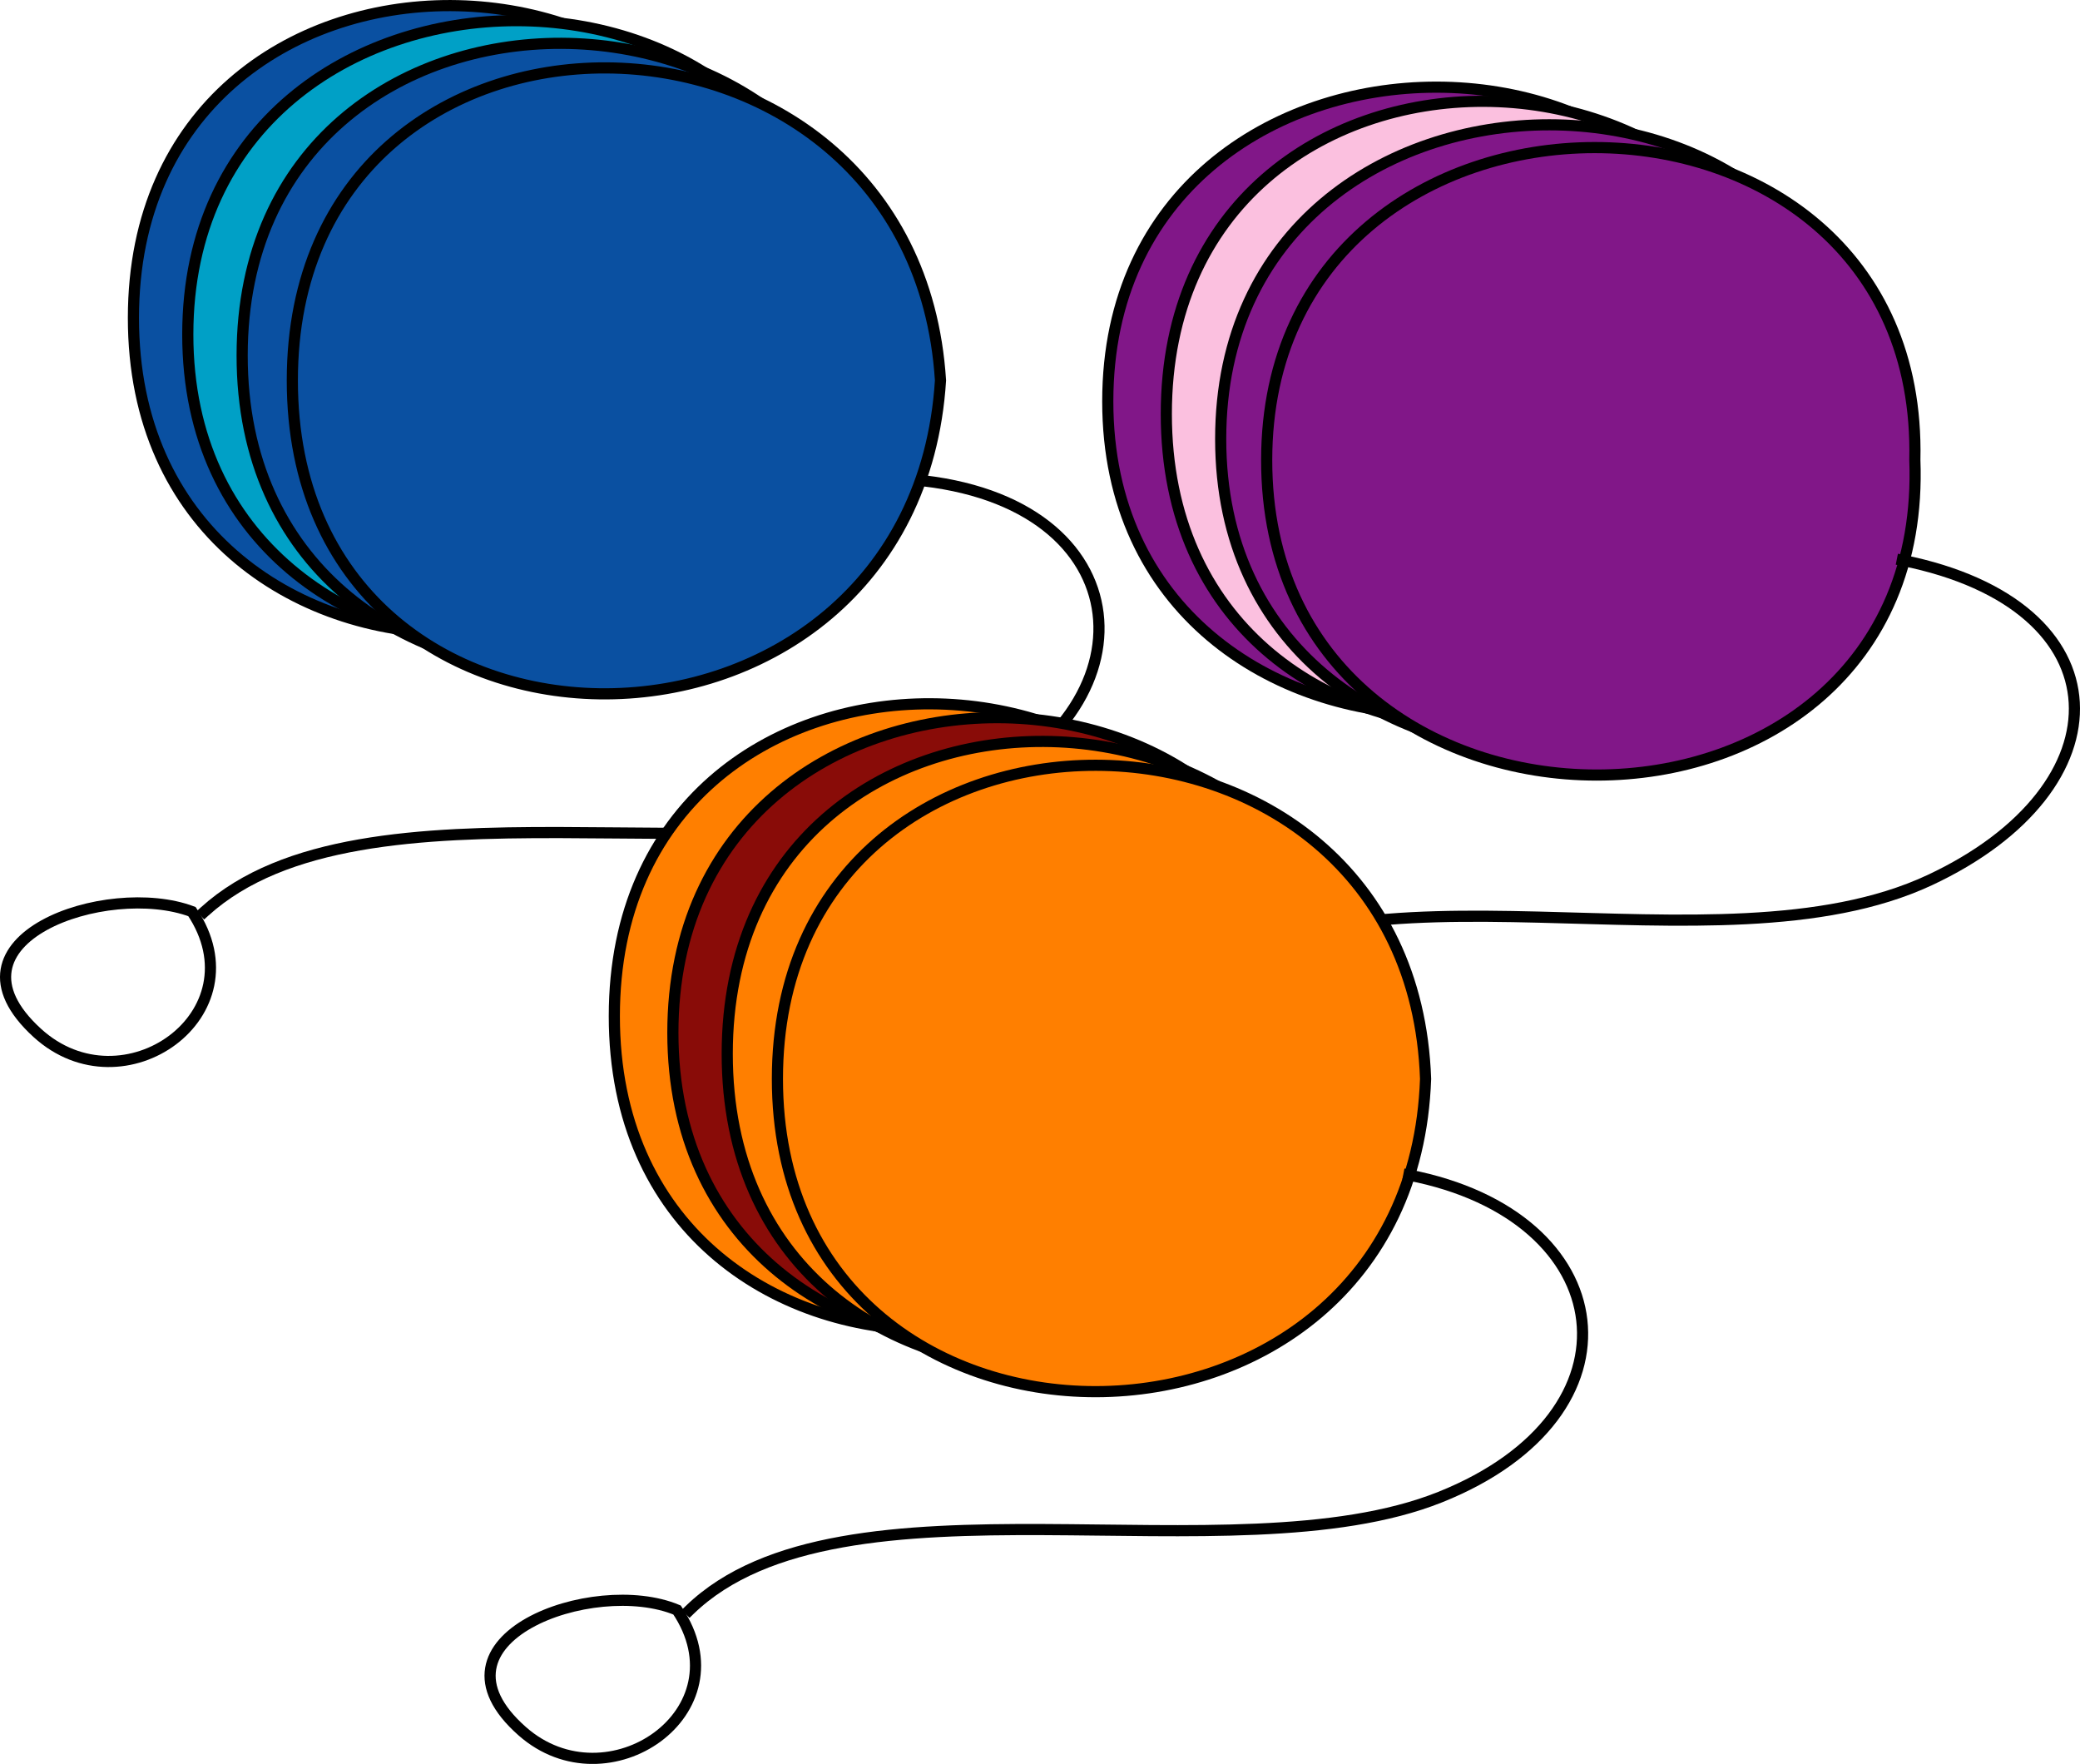 <svg xmlns="http://www.w3.org/2000/svg" xmlns:xlink="http://www.w3.org/1999/xlink" version="1.1" id="Layer_1" x="0px" y="0px" enable-background="new 0 0 822.05 841.89" xml:space="preserve" viewBox="224.32 264.41 373.05 316.33">
<path fill-rule="evenodd" clip-rule="evenodd" fill="#0A50A1" stroke="#000000" stroke-width="2" stroke-linecap="square" stroke-miterlimit="10" d="  M364.5,321.39c-1.396,75.262-116.295,75.669-116.25,0C248.295,246.355,361.169,247.153,364.5,321.39z"/>
<path fill-rule="evenodd" clip-rule="evenodd" fill="#00A0C6" stroke="#000000" stroke-width="2" stroke-linecap="square" stroke-miterlimit="10" d="  M374.25,324.39c1.697,74.847-116.262,74.741-116.25,0C258.012,249.327,376.458,249.377,374.25,324.39z"/>
<path fill-rule="evenodd" clip-rule="evenodd" fill="#0A50A1" stroke="#000000" stroke-width="2" stroke-linecap="square" stroke-miterlimit="10" d="  M384.75,328.14c-1.397,75.292-117.042,75.611-117,0C267.792,253.138,381.419,253.913,384.75,328.14z"/>
<path fill-rule="evenodd" clip-rule="evenodd" fill="#0A50A1" stroke="#000000" stroke-width="2" stroke-linecap="square" stroke-miterlimit="10" d="  M393,332.64c-4.717,74.329-116.25,75.535-116.25,0C276.75,257.3,388.295,258.507,393,332.64z"/>
<path fill="none" stroke="#000000" stroke-width="2" stroke-linecap="square" stroke-miterlimit="10" d="M390,350.64  c40.353,4.729,41.426,42.68,5.625,57c-37.721,15.089-106.069-5.635-134.625,20.25"/>
<path fill="none" stroke="#000000" stroke-width="2" stroke-linecap="square" stroke-miterlimit="10" d="M258.75,427.89  c-15.271-5.725-46.15,4.966-27.75,21.75C246.455,463.738,271.013,446.232,258.75,427.89z"/>
<path fill-rule="evenodd" clip-rule="evenodd" fill="#811788" stroke="#000000" stroke-width="2" stroke-linecap="square" stroke-miterlimit="10" d="  M539.25,336.39c1.695,74.781-116.25,74.812-116.25,0C423,261.196,541.46,261.321,539.25,336.39z"/>
<path fill-rule="evenodd" clip-rule="evenodd" fill="#FBC0DF" stroke="#000000" stroke-width="2" stroke-linecap="square" stroke-miterlimit="10" d="  M549.75,338.64c-2.603,74.68-116.263,75.249-116.25,0C433.513,263.523,546.592,264.256,549.75,338.64z"/>
<path fill-rule="evenodd" clip-rule="evenodd" fill="#811788" stroke="#000000" stroke-width="2" stroke-linecap="square" stroke-miterlimit="10" d="  M559.5,343.14c1.695,74.781-116.25,74.812-116.25,0C443.25,267.946,561.71,268.071,559.5,343.14z"/>
<path fill-rule="evenodd" clip-rule="evenodd" fill="#811788" stroke="#000000" stroke-width="2" stroke-linecap="square" stroke-miterlimit="10" d="  M567.75,346.89c2.836,75.401-116.32,75.302-116.25,0C451.569,272.264,569.444,272.15,567.75,346.89z"/>
<path fill="none" stroke="#000000" stroke-width="2" stroke-linecap="square" stroke-miterlimit="10" d="M565.5,364.89  c40.196,8.059,40.416,40.79,4.875,57.375c-38.344,17.894-103.916-6.869-133.875,19.875"/>
<path fill="none" stroke="#000000" stroke-width="2" stroke-linecap="square" stroke-miterlimit="10" d="M434.25,442.14  c-12.259-4.307-50.053,9.118-29.625,21.375C421.306,473.524,447.164,463.767,434.25,442.14z"/>
<path fill-rule="evenodd" clip-rule="evenodd" fill="#FF7F00" stroke="#000000" stroke-width="2" stroke-linecap="square" stroke-miterlimit="10" d="  M451.5,446.64c-4.026,74.575-117.013,75.485-117,0C334.513,371.366,446.897,372.537,451.5,446.64z"/>
<path fill-rule="evenodd" clip-rule="evenodd" fill="#890C08" stroke="#000000" stroke-width="2" stroke-linecap="square" stroke-miterlimit="10" d="  M461.25,449.64c-0.886,74.621-116.228,74.869-116.25,0C344.978,374.237,461.416,374.299,461.25,449.64z"/>
<path fill-rule="evenodd" clip-rule="evenodd" fill="#FF7F00" stroke="#000000" stroke-width="2" stroke-linecap="square" stroke-miterlimit="10" d="  M471.75,453.39c-4.026,74.575-117.013,75.485-117,0C354.763,378.116,467.147,379.287,471.75,453.39z"/>
<path fill-rule="evenodd" clip-rule="evenodd" fill="#FF7F00" stroke="#000000" stroke-width="2" stroke-linecap="square" stroke-miterlimit="10" d="  M480,457.89c-2.6,74.604-116.25,74.979-116.25,0C363.75,382.717,477.394,383.09,480,457.89z"/>
<path fill="none" stroke="#000000" stroke-width="2" stroke-linecap="square" stroke-miterlimit="10" d="M477,475.14  c37.928,7.341,42.918,42.833,5.625,57.75c-37.377,14.95-107.351-6.167-134.625,20.25"/>
<path fill="none" stroke="#000000" stroke-width="2" stroke-linecap="square" stroke-miterlimit="10" d="M345.75,553.14  c-15.04-6.296-46.473,5.263-27.75,21.75C333.316,588.377,358.037,571.384,345.75,553.14z"/>
</svg>